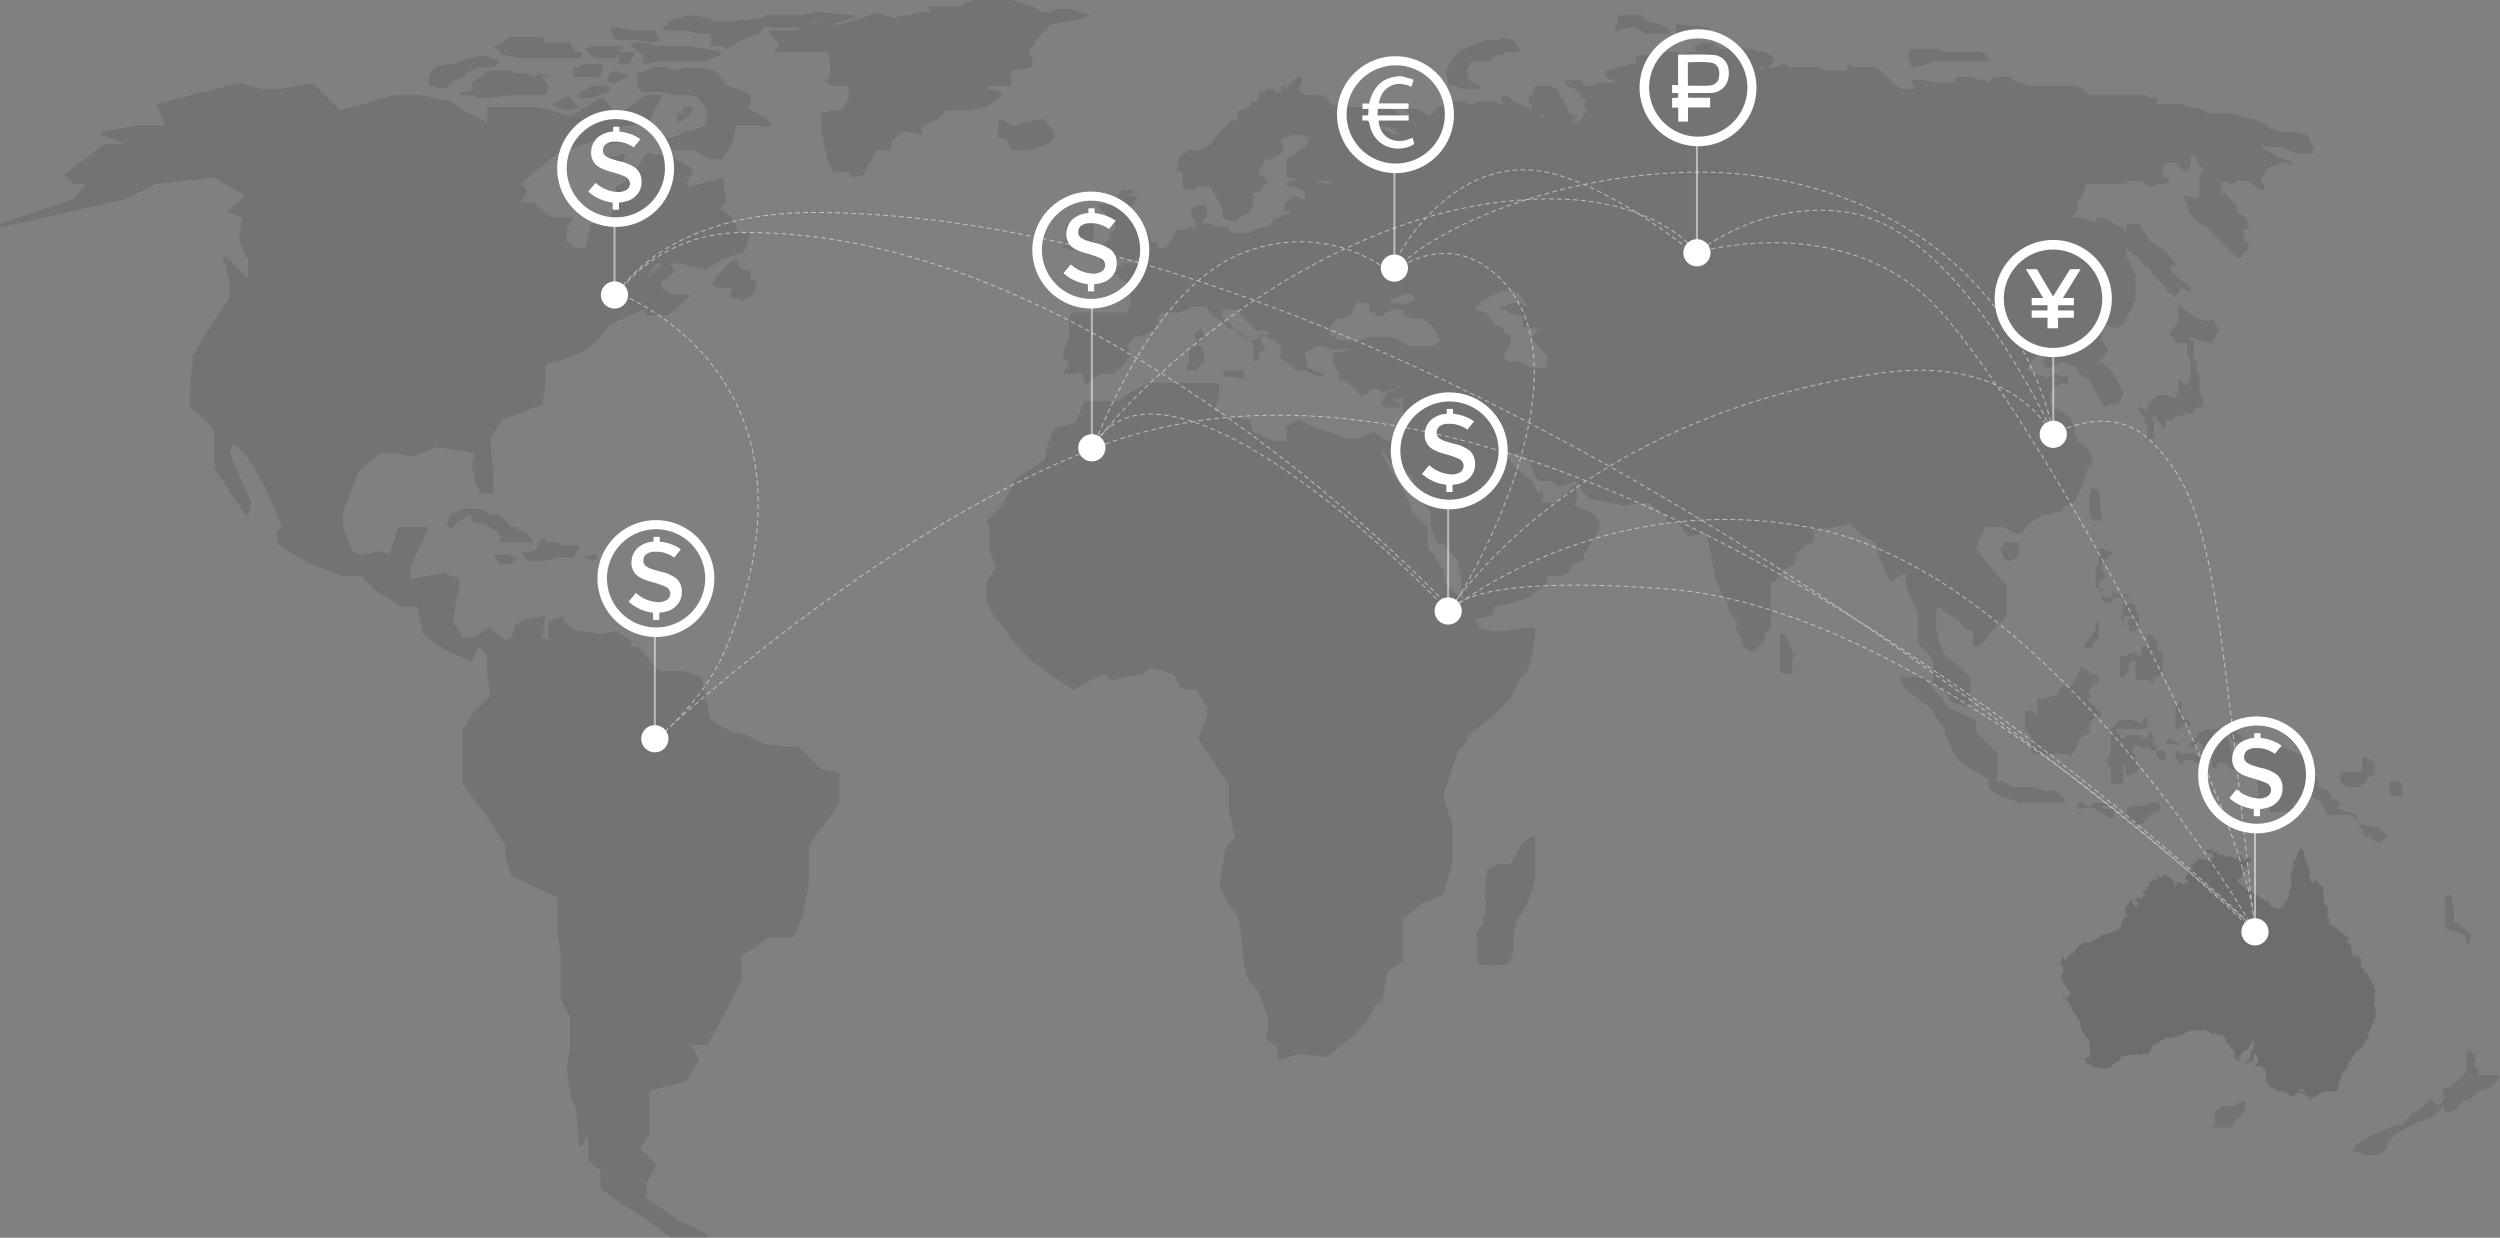 <svg xmlns="http://www.w3.org/2000/svg" viewBox="0 0 1248 617.88"><rect x="0" y="0" width="1248" height="617.88" fill="#808080" stroke="none"/><defs><style>.cls-1{opacity:0.15;}.cls-2{opacity:0.5;}.cls-3{opacity:0.2;}.cls-4{fill:#fff;}.cls-5,.cls-6{fill:none;stroke:#fff;stroke-miterlimit:10;}.cls-5{opacity:0.52;}.cls-6{stroke-linecap:round;stroke-width:0.5px;stroke-dasharray:2;opacity:0.53;}</style></defs><title>Asset 5</title><g id="Layer_2" data-name="Layer 2"><g id="Symbols"><path class="cls-1" d="M1034.7,476c.24-.64,1-1.11,1.41-1.75a17.76,17.76,0,0,1,1.48-1.75c.34-.44.12-.29.57-.56.14-.08.34,0,.49-.08s.27-.45.38-.57c.35-.41.74-1.39,1.15-1.61a6.75,6.75,0,0,1,.17,1c.48.15,1-.24,1.53-.23.33,0,.47.16.87.06a5,5,0,0,0,1.12-.48h.08c.51,0,.89-.63,1.29-.9a4.58,4.58,0,0,1,1.65-.59c1.26-.29,1.39-1.53,2.49-2,.93-.36,2,.07,3-.33s2-1.17,3.09-1.49h.08c1.12.21,2.55-1.58,3.09-2.43a3.4,3.4,0,0,0,.52-1.7c.08-.76.09-.84.83-1.14-.33-1,.46-1.19,1.13-1.73.24-.19,1-.83.91-1.21s-.74-.27-.91-.67a8.62,8.62,0,0,1-.15-1.2,3.28,3.28,0,0,1-.15-1.2c.07-.47,1.17-2.23,1.51-1.37l-.15-.15c-.08-1,.41-1.06.83-1.43s.68-1.56,1.35-1.57c.09.43-.13.71,0,1.08a8.81,8.81,0,0,0,.65,1.17c.38.66.7,2.05,1.42,2.46.52-.69.15-1.52.37-2.23.3.09.54.37.88.44.27-.39-.71-1.62-1-1.87s-1-.19-.79-.68c.12-.28.79-.1,1-.28-.38-.29-.94-1.26,0-1.16.56.06.46.91,1,1.13.11-.31-.09-.57-.09-.89a2.91,2.91,0,0,1,.73.37s.81.44.78.44c.78-.11.21-1.69,1-1.42.14-.44.95-1.18.7-1.56-.31.24-.51.7-.88.72-.15-.4-.31-.47-.4-1-.13-.74.16-.6.58-.92.12-.1.3-.07.46-.22s-.06-.4.12-.53c.59-.42.5.26,1,.29,1.35.09-.22-.73-.18-1.18.08-1.09,1.32-.28,1.93-.45-.61-.15-.37-.61-.49-1s-.75-.78-.08-1.21l.15-.08c.81-.38.87,0,1.2-.83.12-.3-.1-.65.42-.67s.41.3.22.59c.63-.14.55.43.79.78a1.37,1.37,0,0,1,.75-.48c-.69-.95.47-.67.38-1.42s-1.2-.11-1-.83c.38-1.15,1.06.51,1.1.53.49.3.63-.6,1.28-.68,0,.41-.37,1.17.41.86.43-.17.4-1,1.11-1-.37-.37-.46-1,.3-.88.22,0,.36.5.62.6s.45-.16.68-.09c.73.21,1.82,2.08,2.41,2l.05-.14c.05.38.63.73.9.95a5.37,5.37,0,0,0,.58.43c.17.1.55.18.62.31-.5.11-.93,2.51-.43,2.84,0-.1,0-.61.1-.65s.35.24.56.22c.07-.24-.22-.48-.23-.78s.12-.78.46-.42a.35.35,0,0,1,0-.38l.12.13a.94.94,0,0,1,0-.14c.22.23.42.09.29-.15s-.59-.22-.19-.48a1.71,1.71,0,0,1,1.55.12h0c.57,0,1.52.25,1.72.76.09.23.26.86.35.18a3.72,3.72,0,0,0-.11-1,.94.94,0,0,1,.54.15s.14.13.2.16.21,0,.3.06a1.53,1.53,0,0,1,.34.56c0,.08.17.41.27.47l0-.13c.59.11-.08-.67,0-1s.13-.26.45-.27.56.1.47-.23a1.2,1.2,0,0,1-1.17-.71c.17-.2.47-.13.65-.39-.32-.15-.65.13-1-.05a2.41,2.41,0,0,1-.45-.38c-.23-.2-.28-.05-.23-.38a4.92,4.92,0,0,1,.22-.46c.09-.19.15-.18.2-.42s.07-.7.5-.39c.12-.31.52-.1.63-.54,0-.14-.09-.23,0-.4a1.34,1.34,0,0,1,.34-.39l-.12-.19c0-.35-.06-1.25.51-1.18.32,0,.2.32.59.12a1.74,1.74,0,0,0,.31-.27c.05-.06.18-.26.2-.28s.56-.18.59-.31-.47-.47-.56-.58a.69.69,0,0,1-.19-.6c0-.23-.07-.56.22-.61.28.49.62-.21.68-.45a4.11,4.11,0,0,1,.08-.46c.07-.16.28-.08.22-.39.29.08.66.44.71-.1,0-.1-.09-.13-.1-.21s.05-.17.05-.23a3,3,0,0,0,0-.47v0a1,1,0,0,1,.51.08c.29,0,.47.41.43.65l.16,0a.92.92,0,0,0,.2.38c.1-.05.21-.14.29-.19a.67.67,0,0,0-.29-.3c.25.05.43-.12.16-.28.1-.15.1-.21,0-.27a.35.35,0,0,1-.28.23c-.21-.45.47-.52.74-.43,0-.2-.18-1.37.24-.87.23-.25.4.1.59.21.25-.24.18-.61.47-.82.4.3-.1.94.65,1.08.37.07,1.27.13,1.46-.24l.11,0c.5-.41.56.13,1.06.13s.7-.65,1.09-.3c.16-.33.29,0,.49-.08a3.9,3.9,0,0,0,.48-.38c.27-.22.63-.34.71-.77a.77.77,0,0,0-.34-.85c-.21-.14-.41-.1-.45-.38,0-.06.18-.34.16-.52v0a.92.92,0,0,0-1-.22c-.36.13-.63.39-1,.34,0-.13,0-.25,0-.37-.22,0-.73-.13-.42-.43-.3,0-.7-.4-.62-.73a.61.61,0,0,1,.15,0s0-.1.06-.11a.33.33,0,0,0,.33.19,2.24,2.24,0,0,1,.06-.41c.26.25.62.31.65.75l.08-.06c.1.19,0,.53.25.58a1.17,1.17,0,0,1,0-.36c.05-.29.09-.07,0-.36s-.3-.45-.25-.64c.22.08.46.47.6.64.05-.25,0-.43.25-.59.14.21.12.56.25.71,0-.06.07-.13.09-.19.13.15.23.36.43.4.27-.39-.05-.53-.17-.89.25-.09.15-.28,0-.43a.53.53,0,0,0,.33-.24c.19.16.35.65.19.8.17.19.1.42.12.67s.08.64.26.75.35-.1.61-.21.77,0,.38-.4c.34-.22.78.55.8.85v.08c.17.22.3.55.55.64s.52-.12.77-.07c-.06.07-.07.17-.19.23h.52c.08.16.26.15.42.08a1.78,1.78,0,0,0-.11.29c.25-.21.65-.14.93-.29a.84.84,0,0,1,.93-.09c-.2.28-.65.4-.18.67.3.17.52,0,.74-.19.1.17.31.11.38.19s.1.32.17.39c.34.37.29-.34.64,0a1,1,0,0,0,1.28.05c.25-.16.34-.34.61-.24.08,0,.32.4.4.49s.11.2.22.29.23,0,.31,0,.11.28.24.36.23,0,.34,0,.4.23.61.21c.55-.06,0-.22,0-.36s.33-.43.57-.47.48.26.76-.07c.1.17.23.23.31.05v0c-.62-.46.11-.6.47-.72a1,1,0,0,0,.6-.34s.26-.61.47-.24c.12.2-.34.48-.43.62s-.12.41-.25.6-1.08.74-.29,1a2.35,2.35,0,0,1,1.3-.84c-.08.1-.44.41-.38.56s.42-.14.48.18-.34.37-.35.59.28.17.23.47c.38-.36.15-.3.62-.3.27,0,.52.06.72-.17s.23-.63.14-.74-.91.28-.88-.38c.28-.05.41-.24.63-.38s.2,0,.3-.08.11-.28.21-.31.07,0,.25.05c-.2-.06.33.34.21.21a.56.56,0,0,1,.21.1,2.68,2.68,0,0,1,.14.34v0c0,.43.42,1.25.71.47a1.22,1.22,0,0,0-.2-.09.13.13,0,0,1,0-.1.87.87,0,0,1,.91.43c.2.4-.27.63-.48.91s-.38.65-.61.9c0,0-.22-.05-.26,0s0,.28,0,.33-.16.2-.41,0c0,.18-.13.25-.31.22.09.37.46.22.6.43s-.28.35-.52.3c.37.26.36.36.08.73-.1.13-.19.24-.3.37s-.29.29-.24.27c-.44.19-.28,0-.13-.38s.19-.59,0-.77c-.12.19-.14.87-.51.6,0,.16-.16.39-.37.29s-.1-.3-.1-.46a1,1,0,0,0-.35.8c-.06-.09-.12-.28-.24-.36,0,.1-.1.19-.12.26a.23.23,0,0,0-.43.1c0,.17.19.37.2.54-.26,0-.27,0-.36.18.06-.09,0,.46,0,.43a3.21,3.21,0,0,0,.17.43c.09.23-.05.48.29.25.18-.12.62-1,.45-.13a2.48,2.48,0,0,1-.48.95l0,.2c0,.37-.25.63-.21,1-.41,0-.56.4-.76.68s-.45.36-.68.68a3.73,3.73,0,0,0-.18.44c-.08.14-.2.23-.28.37a1.2,1.2,0,0,0-.19,1c.19.49.54.34.88.5a4.88,4.88,0,0,1,.83.58,5.64,5.64,0,0,0,1,.82,1.77,1.77,0,0,1,.91.73c.48.7,1.73,1,1.85,1.82.31-.29.35,0,.63,0s.33-.24.64-.1h.1a1.58,1.58,0,0,0,.36.41h.05a4.69,4.69,0,0,0,.87.56,7.08,7.08,0,0,0,1,.46A5.48,5.48,0,0,1,1128,448a4.24,4.24,0,0,0,1.89,1.19c.33.08.65.09,1,.19s.63.38,1,.36h.1c.19-.05.76.39.87.57s0,.67.15,1a1.56,1.56,0,0,0,.82.82c.37.19.7.46,1.08.62a6.11,6.11,0,0,0,2.25.9,3.84,3.84,0,0,0,2.37-.8,1.93,1.93,0,0,0,.75-1.34,2.1,2.1,0,0,1,.62-1.27l.05-.05c.07-.42.73-.8.93-1.22s.08-.72.2-1.12.62-.76.65-1.22c0-.17-.13-.38-.11-.6a3,3,0,0,1,.22-.67l-.11,0c0-1.24,1.22-2.15,1.18-3.31,0-.55-.24-1.08-.27-1.66s.5-1.16.41-1.79l-.05-.05c.05-.36-.2-.62-.35-.92a1,1,0,0,1-.09-1c.11-.36.56-1.82,1-1.13a4.18,4.18,0,0,0-.1-.66c0-.2.11-.43,0-.66l-.05-.05c0-.49-.24-.73,0-1.12a3.79,3.79,0,0,1,1-1,.72.72,0,0,0,.35.34,1.18,1.18,0,0,0-.14-.68c.09,0,.25-.07.33-.07a2.82,2.82,0,0,0-.66-.24c-.34-.06-.4.08-.8.13-.12-.29.68-1.65.87-2a1.93,1.93,0,0,1,.46-.87c.14.2.09.51.3.72.2-.12.12-.09.36-.1-.21-.62-.35-.65,0-1.32a5.85,5.85,0,0,0,.48-1.53l-.1.1c.06-.5.35-.91.41-1.45.09-.78.4-.62,1-.94.18-.11,1-1,1.17-.31a3.08,3.08,0,0,1-.95,1.05,5.25,5.25,0,0,1,.89-.54.6.6,0,0,1,.06.24l.13,0c0,.08,0,.21,0,.3s.15-.09.2-.15c.38.17.28.66.34,1s.41.72.41,1c0,.08-.18.41-.2.59s0,.41,0,.61c0,.36-.14.74.16,1s.85-.13,1.1.13-.24.82-.34,1.09-.12.67.18.9.54.08.52.73v.15c.68.09.61.18.34.74-.12.25-.42,1,.1.93,0-.07,0-.07,0-.15.18,0,.38-.07.56-.12a6.41,6.41,0,0,1-.06,1.75c0,.12-.09.27-.07.38s.18.23.18.38-.25.61-.31.9a2.94,2.94,0,0,0,.49,1.69c.27.58,0,1.36.59,1.88s1.31.18,1.6-.54a2.63,2.63,0,0,0,.6.14c.33,0,.42-.4.62-.45.4-.11.5.38.37.74a2.27,2.27,0,0,1,.28.06c-.24.45-.15.52.17.82s.66.3.8.45c.29.31.17.62.61.83.27.13.62.08.86.24l-.05.15v.3h.05c.13,0,.19.13.35.11-.08.43-.47.57-.45,1.16.64-.15.24.35.14.52a1,1,0,0,0-.1.9,5.2,5.2,0,0,1,.31,1c0,.2-.16.29-.16.5s.14.3.18.47c.1.38-.06.64,0,1,0,.17.22.34.21.5s-.25.13-.26.28c-.05.51.4.88.6,1.31s.28.89.62,1.11c.22,0,.77-.15.82.16s-.3.18-.32.34.09.21.16.42a16.11,16.11,0,0,1,.51,1.83,3.43,3.43,0,0,1-.1,1.66c-.14.44-1,1.37-.36,1.78l.05.05a.89.89,0,0,0,.33.75c.23-.37-.11-.56-.18-.9.29.18.47-.11.76,0-.23.36.06.71.1,1.08,0,0-.06.49,0,.47-.07.14-.29.2-.36.34-.37.8.48,1.54,1.05,1.94.3.21.56.38.84.61s.24.33.47.31.31-.34.43-.33c.32,0,.31.67.62.89a2.11,2.11,0,0,0,1,.3.83.83,0,0,0-.11-.51c.45-.21.59,1.34.56,1.68v.12c.07.16.34.63.55.65.37,0,0-.33.24-.5.63-.53.41.82.66.93s.23-.2.37-.17.19.18.34.23.56.06.65.18-.12.34-.06.57.43.58.67.56c-.06-.71.24-.29.62-.26.08.43.57.41.47.81.24,0,.22.18.32.33s0,.24,0,.33.25.12.3.25c.29.73-.44.1-.73.15-.58.1-.24.84,0,1.1.32.42.79.51,1.15.87l.09.14c.17.38.62.42.6.89,0,.14-.21.16-.18.36s.27.27.32.43-.14.58,0,.85.39.13.45.24-.07.27-.08.42A4.65,4.65,0,0,0,1174,476a7.4,7.4,0,0,1,.46,1.88,1.47,1.47,0,0,1,.41-.48c.38.27.26,1,.85,1.13h0c.05-.41-.29-.71-.28-1.11s.41-.92.73-.71.31.92.54,1.2a2.46,2.46,0,0,0,1,.8,4,4,0,0,0,0-.75c0-.21-.32-.59-.19-.82.22-.4.3.37.39.49s.62.33.65.65-.19.17-.19.29.06.22.12.44a3.4,3.4,0,0,1,.17.83c0,.64-.28,1.2-.28,1.87l0,.09c.07.19.08.36-.09.47.12.24.41.82,0,.91a.62.62,0,0,0,.69,0c.17-.07,0-.16.34-.13a2.25,2.25,0,0,1,.53.23c.24.25.92,1.78.12,1.6.16.46.75.82,1.08,1.14.08-1.1,1.14.6,1.26,1,.26.85.46,1.92,1.36,2.26l.09,0c.64.49.19,1,.33,1.64.17.81,1.09.51,1.39,1.09.2.39-.14.51-.26.84a2.36,2.36,0,0,0,0,.78,2.27,2.27,0,0,0,.9,1.38,2.86,2.86,0,0,0-.67,2.07l0,.19c0,.32,0,.67,0,1,0,.11.1.29.09.4s-.17.27-.24.5,0,.32,0,.49,0,.17,0,.23-.21.13-.24.21a1.42,1.42,0,0,0,.1.93c.09.35.25.68.35,1a7,7,0,0,1,.08,1A4.52,4.52,0,0,0,1186,505c.41.61.16.49,0,1.16a4.88,4.88,0,0,0,0,1.14l-.09.23c0,.6-.15.57-.52,1-.19.21-.15.3-.23.52a1.73,1.73,0,0,1-.23.47,1.76,1.76,0,0,0-.33,1,4.65,4.65,0,0,1-.45,1.19c-.16.36-.39.76-.53,1.08s-.1.7-.25,1c-.3.68-1.2,1.36-1.07,2.2,0,.19.22.31.26.5s-.06.28-.11.49a1.62,1.62,0,0,1-.19.57c-.11.17-.32.23-.39.47l0,.13c.05.52-.27.67-.47,1.08s-.08.65-.42,1-1.37,1.22-1.41,2c0,.48.19.84-.38,1.1-.2.09-.46,0-.66.16s-.24.31-.4.54c-.38.54-.82.53-1.41.66s-.78.6-1.06,1.08a6.4,6.4,0,0,1-.81,1.4c-.23.22-.35.12-.49.48a2.92,2.92,0,0,1-.28.79v.09c0,.31-.23.38-.4.59s-.19.44-.35.63-.47.3-.67.58a3.33,3.33,0,0,0-.34.7c-.2.48-.24,1-.44,1.45s-.21.25-.19.61.19.37,0,.61c-.19-.11-.12-.73-.47-.33s.28.25.24.57-.63,0-.8.14-.3.59-.44.83-.37.28-.49.45-.07.38-.16.51-.4.29-.51.56c0,.1.08.25,0,.37s-.33.38-.41.6a3.3,3.3,0,0,0-.06,1.09c-.14.47-.45.84-.61,1.31a2.71,2.71,0,0,1-.44.7c-.17.27-.12.37-.17.68s-.17.41-.19.62.14.36.24.62c.19.52-.24,1,.13,1.46a5.47,5.47,0,0,0-1.27.57,2.19,2.19,0,0,1-1.7.41c-.54-.06-1-.21-1.6-.23s-1,.07-1.57.09l-.19.14a7.34,7.34,0,0,0-5,2.27c-.43.43-.66.39-1.2.55-.27.08-.39.3-.71.2s-.32-.43-.61-.34c-.45.14-.08.81.22.87s.3-.37.45,0a1.62,1.62,0,0,1-.16.61c-.06.15-.14.61-.41.52-.1,0-.21-.5-.27-.63-.14-.32-.67-1.2-.95-.51-.13-.12-.6-1.76-1-1.08v0a6.2,6.2,0,0,0-1.08-.61c-.27-.08-1-.32-.34-.6a.51.51,0,0,0,.5.28l.54-.37a.52.52,0,0,0-.71-.74c-.27.14-.19.33-.34.46a1.76,1.76,0,0,1-.72.23c-.51.06-.8-.22-1.09-.64.63-.09.65.3,1.19-.28.14-.15.45-.34.4-.57s-.4-.29-.52-.57.16-.4-.23-.43c-.21,0-.55.29-.76.38s-1.1.2-1.16.62c.29.08,1.31-.13,1.35.23.08.64-1.16.69-1.49.76-.6.13-2.87,2.63-3.4,1.83h0a2.7,2.7,0,0,1-.91-.42c-.26-.21-.38-.53-.65-.73s-.65-.28-.95-.46-.52-.59-.88-.7-.56.08-.83,0c-.41-.05-.54-.37-.91-.53a1.07,1.07,0,0,0-.91,0c-.22.17-.15.58-.6.47-.18,0-.22-.19-.38-.28s-.19.05-.38-.2,0-.76-.52-.83h0c-.54-.52-1.35-.24-2-.66a3.94,3.94,0,0,1-1.13-1.74,2.25,2.25,0,0,0-.55-.79c-.34-.27-.79-.41-.85-.95s.17-.56,0-1-.23-.29.19-.76l0,0a5.6,5.6,0,0,0-.08-2.06,7.38,7.38,0,0,0-1.37-2.35c-.41-.5-1.39-1.48-2.07-1.5-.32,0-.3.15-.52.27a.93.93,0,0,1-.6.2,3.47,3.47,0,0,1-1.08.05c-.63-.26-.12-.54.15-.71s.27-.35.46-.52a1.86,1.86,0,0,1,.61-.28h0c0-.77.51-1.35.33-2.11s-.86-1.21-1.08-1.93c-.09-.27,0-.62-.33-.8-.49-.31-.39.08-.47.38s-.41.55-.51.89,0,.61-.08.89a8.83,8.83,0,0,0-.34.89c-.06.27,0,.86-.24,1s-.6-.08-.85-.1a2,2,0,0,0-.89.18c-.14.07-.25.27-.38.32s-.32-.07-.54,0-.9.47-.65-.23c.08-.21.39-.31.51-.48s.1-.33.21-.49c.26-.41.41-.35.88-.29.29,0,.27.24.53-.05s.09-.33.13-.55a4,4,0,0,0,.22-1.28c0-.22-.16-.4-.13-.63s.23-.38.28-.58,0-.33,0-.52.21-.28.24-.47l.09-.09c-.06-.41.2-.68.48-.94s.84-.56.88-.74c.11-.44-1.22-1.69,0-1.8a4.65,4.65,0,0,0-.07-1.35c-.12-.36-.23-1.24-.62-1.36a3.36,3.36,0,0,0,.13,1.17c.16.77-.07.34-.53.65a4.78,4.78,0,0,0-.75.94,6.53,6.53,0,0,0-.57,1.23c-.18.43-.25.8-.65,1a9.91,9.91,0,0,0-1.19.52,15.32,15.32,0,0,0-1.61,1c-.33.28-.34.75-.59,1.09a4.62,4.62,0,0,0-.38.49c-.11.2-.1.41-.29.58s-.41.16-.58.36a6.29,6.29,0,0,0-.31.67,2.23,2.23,0,0,0,.73-.08,2,2,0,0,1-.12,1c-.27.21-.61-.41-.92-.44-.21.85-1.14-.65-1.41-.89,0-.67-.52-.38-.88-.52.11-.23.31-.5.58-.51,0,.33.54.35.72.64.12-.28-.38-.59-.46-.89s.06-.57,0-.83-.22-.27-.29-.47a3.41,3.41,0,0,1,0-.47,1.41,1.41,0,0,0-.44-.9c-.29-.23-.74-.18-1-.41s-.1-.54-.13-1c-.06-.9-.77-1.14-1.46-1.3l-.24,0a6.49,6.49,0,0,1-.62-1,1,1,0,0,1-.22-.47c0-.18,0-.39,0-.58.38-.2.54.54.66.05a1.31,1.31,0,0,0-.35-.89c-.43-.46-.47,0-.94.14s-.59-.23-.25-.64.82-.41.1-.78c-.18-.09-.41-.09-.59-.17s-.37-.31-.55-.33-.71.32-1.08.34a1.24,1.24,0,0,1-1-.45c-.53,0-.71-.45-1.14-.64a.91.91,0,0,0-.94.09c-1,.53-1.24.14-2-.59a6.27,6.27,0,0,0-2.31-1.43c-.53-.1-.67.16-1,.4a2.23,2.23,0,0,1-.94.24h-.15c-1.26,0-2.49-.22-3.75-.15a9.37,9.37,0,0,0-3.34,1c-.67.32-1.28.74-2,1s-1.28.43-1.89.71a9,9,0,0,1-3.74,1c-.62,0-1.22-.07-1.83-.1-.91,0-1.14.43-1.75,1l-.25,0c-.87.08-1.92,1.08-2.66,1.53s-2,.4-2.62,1.29a4.92,4.92,0,0,0-.66,1.49,3.24,3.24,0,0,1-.13.63c-.16.31-.34.21-.59.44-.42.38,0,.87-.41,1.29s-.75.16-1.15.45c-.2.14-.22.52-.58.4s-.22-.58-.61-.64-1,.36-1.45.4c0,.59-.58.07-.85.09s-.36.43-.74.45c-.64,0-.63-1.49-1.44-.4l-.1.13c-.8,0-1.56.08-2.33,0a4.37,4.37,0,0,0-2.49.6c-.73.32-1.51.1-2.22.48-.9.49-.93,1.1-.87,2-.13,0-.32,0-.44,0,0,1.15-2.6-.14-2.12,1.41-.61.27-1.12.25-1.35.92s0,1-1,1.22a12.38,12.38,0,0,1-3.45.28,23.72,23.72,0,0,1-3.69-.38c-.44-.07-.36.1-.78-.22s-.4-.63-.69-.85a3.13,3.13,0,0,0-1.66-.66l-.08.08c-1.16.15-1.27-.44-1.48-1.33-.16-.67-.54-1.51,0-2.14.77.59,1.08.58,1.53-.17a3.14,3.14,0,0,0,.66-2c-.08-.65-.6-1.23-.6-1.89s.64-1.09.08-1.74l-.08-.08a5.09,5.09,0,0,0-.43-3c-.35-.51-.86-1-1.24-1.45s-.76-1.11-1.16-1.68a13.26,13.26,0,0,1-1.53-3.24c-.44-1.22,0-2.49-.83-3.58l-.23.08c.07-.79-.76-1.39-1-2.05a6.82,6.82,0,0,0-1.75-2.29c-.69-.73-.43-1.38-.74-2.18a8.64,8.64,0,0,0-1.29-2.07v.15c-.39-1.83-4-2.78-2.65-4.65,0,.53,1.13,2.44,1.75,2.18s.23-2,.21-2.54a3.43,3.43,0,0,0,.71,1.17c.35.34.24.57.54-.1a3.55,3.55,0,0,0-.11-2c-.18-.34-.85-.58-1.12-.86a4.15,4.15,0,0,1-.69-1.26c-.37-.74-1.22-1.3-1.41-2.11l.08-.08c-.21-.93-1-1.56-1.11-2.56-.16-1.28.52-1.71.93-2.78a3.33,3.33,0,0,0-.19-2.54c-.19-.47-.78-.8-1-1.23s.27-1,.35-1.51a3.6,3.6,0,0,1,1.19-2.77c.09.53-.17,1-.06,1.55s.65.82.31,1.44c.54-.16.76-.17,1-.65s.23-1,.45-1.44c.57-1.15,1.76-1.71,2.8-2.41Z"/><g class="cls-2"><path class="cls-3" d="M119.29,223.29h0l6.12,7.65,7.65,13.76,7.65,18.35-3.06,3.06h0l1.53,6.12h0l15.29,9.18,16.82,6.12h9.18l7.65,7.65,12.24,7.65H208l3.06,12.24v1.53h0l10.71,7.65,13.76,6.12h0l3.06-7.65,4.59,4.59v9.18l1.53,10.71-7.65,7.65L230.94,364h0v27.53h0l4.59,6.12,6.12,7.65,10.71,16.82v6.12h0l3.06,9.18h0l22.94,10.71v16.82l1.53,12.24v21.41h0l4.59,9.18v15.29l-1.53,10.71h0L284.47,546h0l3.06,7.65L289.06,572h1.53l3.06-6.12v13.76h0l6.12,4.59v9.18h0l10.71,7.65,12.24,7.65,12.24,9.18h18.35v-1.53L338,608.71,322.71,598v-7.65l4.59-7.65v-1.53l-7.65-7.65,4.59-7.65h0V544.47l18.35-4.59h0l6.12-10.71v-1.53l-4.59-6.12h9.18L364,501.65l6.12-12.24h0V477.18L383.88,468h12.24l4.59-10.71L403.76,442V422.12l15.29-21.41h0V385.41h0l-9.18-1.53-10.71-10.71h0l-16.82-1.53-9.18-4.59h0l-7.65-1.53-10.71-6.12L350.24,338h0l-9.18-3.06H328.82l-10.71-12.24h-3.06v-3.06h0l-7.65-4.59h0l-7.65,1.53-7.65-1.53h-4.59l-6.12-4.59v-3.06h0l-7.65,3.06h0v9.18l-3.06-1.53,1.53-10.71h0l-9.18,1.53h0L256.94,312h0l-1.53,6.12-3.06,1.53-7.65-6.12h-1.53l-6.12,4.59h-6.12l-4.59-7.65,1.53-12.24,1.53-4.59h0v-4.59h0L221.76,286h0l-16.82,3.06v-6.12l9.18-19.88H198.82l-4.59,13.76-4.59-1.53h0l-9.18,1.53-4.59-1.53-4.59-12.24v-7.65l7.65-19.88,10.71-9.18h6.12l10.71,1.53h0l10.71-4.59,12.24,1.53,7.65,1.53-1.53,6.12h0l1.53,7.65h0l3.06,6.12h6.12v-9.18l-1.53-18.35,6.12-9.18,19.88-7.65h0l1.53-9.18V182l6.12-1.53,12.24-4.59h0l7.65-6.12,6.12-7.65,16.82-7.65,1.53,3.06h10.71l10.71-9.18v-1.53h-9.18l-4.59-3.06v-3.06l6.12-4.59v-1.53L333.41,130h-1.53l-9.18,9.18,4.59-7.65h12.24l12.24,3.06h0l7.65-4.59,12.24-4.59h0l3.06-9.18h-6.12l-3.06-7.65h0L359.41,104l3.06-3.06h0l-1.53-12.24h0l-16.82,4.59-1.53-1.53,3.06-6.12h0V84.12h0L334.94,78h0l-12.24-1.53h0l-7.65,12.24-7.65,4.59h0v4.59l-3.06,12.24-9.18,1.53h0l-3.06,12.24h-4.59l-4.59-3.06v-6.12l3.06-6.12H275.29l-9.18-7.65H260l3.06-4.59V94.82L260,91.76l18.35-15.29,18.35-6.12h0v3.06h0l1.53,1.53h0l4.59-3.06h3.06c1.53,0,4.59-1.53,4.59-3.06l4.59,3.06h0l3.06-1.53h0l-4.59-4.59h-6.12l-1.53-1.53h0l-3.06,4.59-6.12,1.53,4.59-1.53h0l4.59-4.59,7.65-1.53,10.71-1.53h0l1.53-4.59,4.59-7.65V47.41h-7.65l-4.59,3.06L312,55.06h-6.12l-4.59-6.12h-1.53l-15.29,9.18-15.29-4.59h-26v7.65l-12.24-6.12-6.12-4.59h0l-15.29-3.06H197.29l-27.53,7.65L156,41.29h0l-15.29,3.06H130l-10.71-3.06h0L78,52h0l4.59,10.71H68.82L50.47,65.76h0v1.53l12.24,4.59H52L32.12,87.18h0l4.59,4.59h6.12l-6.12,7.65L0,111.65v1.53H1.53L62.71,99.41,78,91.76l29.06-3.06,15.29,9.18-9.18,7.65h0l7.65,3.06-1.53,10.71h0L123.88,130v9.18l-10.71-10.71h-1.53V130l3.06,10.71v7.65l-9.18,13.76-9.18,15.29h0l-1.53,16.82v9.18h0l9.18,7.65,3.06,4.59V234h0l15.29,22.94h1.53l1.53-6.12h0l-10.71-24.47,1.53-4.59Z"/><path class="cls-3" d="M266.12,270.71h0l-3.06-4.59h0l-4.59-1.53v-1.53h-3.06l-6.12-6.12h-4.59l-1.53-1.53h0l-4.59-1.53h-7.65l-6.12,3.06h0l-1.53,4.59h0l1.53,3.06h0l4.59-4.59,4.59-3.06,1.53,1.53V260h0l3.06,1.53h3.06l4.59,3.06h1.53l1.53,3.06h1.53l-1.53,1.53v1.53h16.82Z"/><path class="cls-3" d="M263.06,279.88h10.71l4.59-1.53H286l3.06-4.59h0v-1.53h-9.18l-1.53-1.53h-6.12v-1.53h-1.53l-1.53,1.53h0v1.53l-3.06,3.06H260l3.06,4.59Z"/><path class="cls-3" d="M246.24,276.82h0l3.06,4.59h6.12l3.06-3.06h0l-6.12-1.53Z"/><path class="cls-3" d="M290.59,278.35h0l6.12,1.53h0l1.53-1.53v-1.53h-1.53Z"/><path class="cls-3" d="M364,148.35h0l7.65,1.53h0l4.59-3.06h0l1.53-4.59v-1.53l-3.06-1.53v-4.59h-4.59l-1.53-1.53V130h-3.06l-4.59,4.59-6.12,7.65h0s4.59,1.53,6.12,1.53h4.59L364,148.35Z"/><path class="cls-3" d="M385.41,61.18h0l-12.24-7.65L374.71,52h0V47.41h0l-6.12-3.06-6.12-1.53-1.53-3.06h0l-4.59-4.59h0l-6.12-1.53h-6.12l-7.65,1.53-4.59-1.53h-4.59l-9.18,3.06h0v6.12h0s1.53,3.06,3.06,3.06h10.71c1.53,0,3.06,1.53,4.59,1.53h4.59c1.53,0,6.12,0,7.65,1.53,0,1.53,1.53,1.53,3.06,4.59a4.74,4.74,0,0,1,1.53,3.06l-1.53,6.12a60.15,60.15,0,0,1-9.18,3.06,4.74,4.74,0,0,0-3.06,1.53c-1.53,0-3.06,1.53-4.59,1.53h-7.65l3.06,6.12h15.29a5.34,5.34,0,0,1,3.06,1.53h0l6.12,3.06h6.12V78L364,74.94h0s1.53-3.06,1.53-4.59a11.56,11.56,0,0,0,1.53-6.12V62.71h12.24C382.35,64.24,385.41,62.71,385.41,61.18Z"/><path class="cls-3" d="M338,61.18h0l6.12-3.06h0V56.59l1.53-1.53h0V53.53h-4.59v3.06H338v4.59Z"/><path class="cls-3" d="M310.47,76.47,307.41,78h-3.06v4.59h3.06l1.53-1.53h1.53L312,78l-1.53-1.53Z"/><path class="cls-3" d="M321.18,32.12h0l7.65-1.53h22.94l7.65-3.06V26h0l-13.76-3.06H328.82l-7.65-1.53h-6.12v1.53l6.12,4.59v4.59Z"/><path class="cls-3" d="M307.41,41.29l6.12-3.06h0l-6.12-3.06h0l-3.06,1.53h0l-1.53,4.59h4.59Z"/><path class="cls-3" d="M295.18,48.94l7.65-3.06h1.53V42.82h-9.18l-4.59,3.06h-1.53v3.06h6.12Z"/><path class="cls-3" d="M282.94,55.06h0l6.12-1.53h0l-4.59-4.59V47.41h0L275.29,52h0Z"/><path class="cls-3" d="M275.29,38.24h0l-6.12-1.53h0l-3.06,1.53-3.06-1.53h-6.12l-1.53-1.53H244.71a5.34,5.34,0,0,0-3.06,1.53l-6.12,4.59h0c0,1.53,0,3.06,1.53,3.06h1.53c-1.53,0-3.06,0-4.59,1.53h-4.59v1.53H234c1.53,0,4.59,1.53,4.59,1.53h4.59l13.76-1.53h15.29l1.53-3.06V42.82l-3.06-4.59Z"/><path class="cls-3" d="M298.24,39.76h0l1.53-1.53h0l1.53-6.12H290.59l-1.53,1.53H286v4.59h12.24Z"/><path class="cls-3" d="M296.71,29.06h10.71l1.53-1.53v4.59h4.59l3.06-4.59V26h-7.65l1.53-1.53V22.94H295.18l-3.06,1.53h0Z"/><path class="cls-3" d="M307.41,19.88h7.65c3.06,0,9.18,1.53,10.71,1.53h0l3.06-1.53h0l-1.53-4.59H315.06l-6.12-1.53h-4.59l3.06,6.12Z"/><path class="cls-3" d="M331.88,15.29h10.71l6.12,1.53h6.12v6.12h3.06c1.53,0,3.06,0,4.59,1.53h0s6.12-3.06,7.65-4.59c1.53,0,7.65-3.06,9.18-3.06h0l1.53-3.06h19.88c1.53,0,1.53,0,3.06-1.53h1.53c1.53-1.53,3.06-1.53,4.59-1.53-3.06,1.53-6.12,1.53-9.18,3.06a5.34,5.34,0,0,0-3.06,1.53H383.88v1.53l4.59,4.59v1.53c0,1.53-1.53,1.53-1.53,3.06h26a15.82,15.82,0,0,1,1.53,6.12v4.59a4.74,4.74,0,0,1-1.53,3.06l-1.53,1.53h1.53A5.34,5.34,0,0,0,416,42.82h7.65v6.12L422.12,52c-1.53,1.53-1.53,3.06-3.06,3.06H416c-1.53,0-4.59,1.53-6.12,1.53h0v7.65c0,1.53,3.06,13.76,3.06,15.29L416,85.65h7.65l1.53,3.06h0l6.12-1.53h0c1.53-3.06,1.53-4.59,3.06-6.12,1.53-3.06,3.06-4.59,3.06-6.12h6.12c1.53,0,1.53-3.06,1.53-4.59l6.12-4.59,9.18,1.53h0V62.71L468,59.65h0l4.59-4.59h12.24l7.65-1.53h0l7.65-6.12V45.88h0l-7.65-1.53h0L494,42.82h10.71V36.71a1.5,1.5,0,0,1,1.53-1.53l9.18-1.53h0V30.59h0c0-1.53-1.53-4.59-1.53-6.12l1.53-1.53L520,16.82l4.59-4.59,15.29-3.06,4.59-1.53h0l-9.18-3.06h-6.12c-1.53,0-3.06,0-4.59,1.53H520l-4.59-3.06h0L504.71,0H487.88c-1.53,0-6.12,1.53-7.65,3.06H463.41l1.53,3.06h-7.65l-3.06,1.53h-4.59l-3.06,1.53-9.18-3.06h0l-7.65,3.06-10.71,3.06h-6.12c3.06,0,10.71-3.06,12.24-3.06h1.53V7.65L408.35,6.12s-9.18,1.53-13.76,1.53H383.88c-1.53,0-1.53,0-3.06,1.53h-3.06l-12.24,1.53H354.82V9.18h0l-9.18-1.53h-1.53L338,9.18l-4.59,1.53h0v1.53c-3.06,1.53-3.06,1.53-1.53,3.06Z"/><path class="cls-3" d="M221.76,44.35h0l3.06-1.53h0a3.29,3.29,0,0,1,3.06-3.06c1.53,0,4.59-1.53,4.59-3.06,3.06-1.53,6.12-3.06,7.65-3.06h6.12l3.06-3.06h0l-7.65-3.06h0L234,29.06l-7.65,3.06c-1.53,0-9.18,0-10.71,3.06a11.84,11.84,0,0,0-1.53,4.59v3.06h0C215.65,42.82,220.24,44.35,221.76,44.35Z"/><path class="cls-3" d="M250.82,27.53h1.53c1.53,0,6.12,1.53,7.65,1.53h29.06c1.53,0,1.53-1.53,1.53-3.06h-3.06l-3.06-4.59H272.24l-1.53-3.06H253.88l-3.06,3.06-4.59,1.53h0Z"/><path class="cls-3" d="M498.59,68.82h0c3.06,0,3.06,0,4.59,1.53l1.53,4.59h9.18l9.18-3.06h0l3.06-3.06h0V65.76h0l-4.59-6.12h-4.59c-1.53,0-3.06,1.53-4.59,1.53s-3.06,0-4.59,1.53h-3.06l-4.59-3.06h-1.53v4.59c0,1.53-1.53,3.06,0,4.59Z"/><path class="cls-3" d="M532.24,117.76l-1.53,6.12h1.53c1.53,0,1.53,1.53,3.06,1.53h0l6.12-3.06h3.06l1.53-4.59h0v-6.12a1.5,1.5,0,0,0,1.53-1.53v-3.06h0l-4.59,1.53h-3.06l-1.53,3.06h-4.59c-1.53,0-1.53,0-1.53,1.53v4.59Z"/><path class="cls-3" d="M547.53,102.47h0l3.06,3.06,1.53,1.53v4.59h4.59v3.06h0l-3.06,1.53h0a1.5,1.5,0,0,0,1.53,1.53h0l-6.12,6.12h0l4.59,1.53v1.53L549.06,130h0l1.53,1.53h0l9.18-3.06,6.12,1.53h0l3.06-1.53H572v3.06H559.76l1.53,1.53h-9.18v3.06h0l6.12,1.53,6.12,6.12v7.65L562.82,156H535.29l-1.53,3.06h0v9.18l-3.06,7.65h0v3.06h0l3.06,1.53-3.06,6.12h6.12s3.06-1.53,3.06,0c1.53,1.53,1.53,4.59,1.53,4.59h1.53l6.12-4.59h7.65v-1.53l3.06-1.53h0l4.59-6.12v-1.53l-1.53-3.06,3.06-4.59h3.06l6.12-3.06h0l3.06-3.06h0v-3.06l1.53-3.06h9.18l4.59-1.53h0l1.53-1.53h7.65v1.53h0l3.06,3.06,4.59,3.06,3.06,3.06h0l4.59,1.53,4.59,3.06,3.06,3.06v9.18h0l3.06-1.53h0v-3.06l3.06-1.53h0l-3.06-6.12,1.53-1.53,4.59,3.06h1.53v-4.59h0l-9.18,4.59H624l-6.12-3.06-3.06-4.59h0l-4.59-3.06v-4.59h7.65l1.53,3.06h0l7.65,7.65h4.59l4.59,3.06v1.53h0l3.06,3.06v6.12h0l4.59,3.06,3.06,3.06h4.59l7.65,3.06h1.53c1.53,0,0,0,0-1.53l-4.59-1.53h0l-3.06-1.53-1.53-6.12v-1.53l6.12-3.06h3.06l4.59,1.53h7.65l-3.06,1.53h-4.59v4.59h0l3.06,6.12v3.06h3.06l7.65,7.65h1.53l3.06-1.53h0v-1.53h4.59l1.53,1.53h0l6.12-1.53,3.06-1.53h0l-1.53,1.53-4.59,1.53h0l-3.06,4.59h0v1.53h0l1.53,1.53h7.65v-1.53l-3.06-1.53v-1.53h4.59v7.65l-1.53,6.12v7.65h-6.12l-7.65-4.59h0l-6.12,3.06h-7.65l-7.65-3.06-9.18-3.06-6.12-3.06h0l-6.12,3.06h0v7.65h-6.12l-10.71-4.59L624,209.53h0L613.29,208l-7.65-3.06,1.53-3.06,1.53-3.06h0v-7.65H573.53l-9.18,4.59-6.12,4.59H541.41l-4.59,10.71-10.71,3.06h0l-3.06,7.65-1.53,7.65-13.76,9.18h0l-7.65,13.76L492.47,260h0c0,1.53,0,1.53,1.53,3.06v9.18a11.56,11.56,0,0,0,1.53,6.12c0,1.53,1.53,4.59,1.53,4.59l-4.59,7.65h0v9.18s0,3.06,6.12,10.71l3.06,3.06a1.5,1.5,0,0,0,1.53,1.53v1.53s0,1.53,12.24,13.76L526.12,338l9.18,6.12h1.53l4.59-3.06,9.18-4.59,4.59,3.06h0l15.29-3.06h0l4.59-3.06,10.71,3.06,3.06,6.12h0a5.34,5.34,0,0,0,3.06,1.53h3.06c1.53,0,3.06,0,3.06,1.53l4.59,7.65v4.59L598,368.59h0l15.29,22.94v12.24l1.53,6.12,1.53,7.65-4.59,6.12h0L608.71,442h0l4.59,9.18,4.59,6.12,1.53,7.65,1.53,15.29,1.53,7.65h0l6.12,7.65,4.59,13.76v4.59l-1.53,3.06v1.53l6.12,4.59v6.12h0l10.71-3.06,13.76,1.53h0L676,516.94l7.65-9.18,3.06-6.12,3.06-1.53h0l3.06-15.29,4.59-3.06,3.06-1.53h0V458.82l9.18-7.65,10.71-4.59h0l4.59-15.29h0V411.41h0l-4.59-13.76L728,374.71c1.53-1.53,4.59-4.59,4.59-6.12s4.59-4.59,6.12-6.12,4.59-3.06,6.12-4.59l9.18-9.18h0l4.59-9.18,4.59-6.12h0l1.53-6.12,1.53-9.18v-4.59h-6.12l-7.65,1.53h-7.65l-6.12-1.53-3.06-6.12h0l1.53,1.53h0l7.65-1.53h0l1.53-4.59,7.65-1.53,9.18-3.06h0l7.65-6.12,1.53-1.53h0v-3.06h6.12l4.59-1.53h0l1.53-3.06,1.53-1.53,4.59-1.53h0v-3.06l4.59-7.65,3.06-4.59h0V260h0l-4.59-4.59h0l-7.65-3.06,1.53-4.59h0l-1.53-6.12h0l-9.18,9.18h-7.65l1.53-3.06h0l-1.53-3.06h0l-1.53,1.53-3.06-6.12h0l-9.18-7.65-3.06-4.59,1.53-1.53h4.59l4.59,3.06,1.53,4.59,3.06,6.12h6.12l4.59,3.06h0l7.65-3.06,4.59,6.12,3.06,3.06h0l16.82,3.06h0l12.24-1.53,7.65,6.12H832V260h0l6.12,1.53h0l4.59,6.12h0l9.18-1.53,3.06,15.29,1.53,7.65,3.06,7.65,3.06,4.59v3.06h0l4.59,6.12c0,1.53-1.53,3.06,0,4.59s3.06,6.12,3.06,7.65h0l4.59,3.06h0l3.06-3.06,3.06-3.06h0v-3.06l3.06-3.06h0V290.59h1.53l3.06-3.06h0l1.53-3.06,6.12-3.06h0v-4.59l4.59-4.59,4.59-1.53h0v-6.12l10.71-1.53,7.65-1.53,6.12,6.12h0l6.12,3.06,1.53,3.06v3.06h0l3.06,7.65,3.06,6.12h0l4.59-3.06,3.06-1.53v6.12h0l3.06,7.65,3.06,6.12v15.29h0l6.12,6.12,1.53,3.06v10.71h0l6.12,4.59,3.06,4.59h0l9.18,3.06h0V341.06h0V338h0l-6.12-6.12-6.12-4.59-3.06-6.12-1.53-6.12V304.35l1.53-1.53,3.06,3.06h0l6.12,3.06,3.06,4.59h0l3.06,1.53h1.53v7.65H988l3.06-3.06,3.06-4.59,7.65-7.65h0V292.12h0l-4.59-4.59-6.12-7.65-4.59-6.12,1.53-4.59,3.06-6.12h9.18l3.06,1.53,1.53,1.53h4.59l3.06-4.59,7.65-4.59h4.59l1.53-1.53h3.06l1.53-3.06,4.59-1.53h0l4.59-9.18h0v-3.06h1.53v-3.06l1.53-3.06h1.53v-3.06h0l-1.53-4.59h0l-3.06-3.06h0l-3.06-1.53-1.53-4.59v-1.53h0l-1.53-4.59h0l-3.06-3.06h0l-3.06-1.53-4.59-3.06v-4.59l1.53-3.06,4.59-3.06,3.06,1.53h0v-4.59h-3.06l-3.06-1.53h0l-3.06,1.53h0l-1.53,1.53h0v-1.53h-1.53l-7.65-3.06-1.53-1.53h1.53l1.53-3.06,4.59-4.59,1.53,1.53V182h0l1.53,1.53h1.53l6.12-3.06,4.59,1.53,3.06,1.53v1.53h0l3.06,3.06h0l3.06,1.53,4.59,9.18,3.06,4.59h0l1.53-1.53h4.59l1.53-1.53h0l1.53-4.59h0l-3.06-6.12h0l-3.06-4.59-3.06-3.06h0l-3.06-1.53,1.53-1.53,1.53-1.53h0l1.53-3.06h0l-3.06-4.59v-3.06l1.53-3.06,1.53-1.53,3.06,1.53h1.53l3.06-1.53h0l6.12-12.24h0V137.65h0l-3.06-7.65h0l-1.53-1.53v-4.59l3.06,3.06h0l3.06,1.53c3.06,4.59,3.06,4.59,4.59,4.59a22,22,0,0,1,3.06,4.59l1.53,1.53h0l1.53,1.53,3.06,3.06a3.29,3.29,0,0,0,3.06,3.06l1.53,1.53h0a18.93,18.93,0,0,0,3.06-4.59l3.06,1.53h1.53v-1.53l-9.18-7.65-1.53-3.06h3.06v-1.53l-4.59-6.12h0l-7.65-4.59-6.12-9.18h-6.12v4.59l-3.06-3.06-9.18-4.59h-3.06v3.06h0l-1.53-1.53h-1.53l-4.59-1.53h-4.59l3.06-3.06h0v-4.59l1.53-1.53h0l1.53-3.06,1.53-4.59h19.88l1.53-1.53h6.12l1.53,1.53h0l3.06,1.53h0l4.59-1.53h3.06l1.53-1.53V88.71h-3.06V82.59l1.53-1.53h4.59l4.59,4.59H1092l1.53-3.06h0V78h3.06v3.06h0l3.06,3.06v1.53l-1.53,1.53h0V97.88l-1.53,1.53L1092,97.88h-1.53v1.53l1.53,3.06V104h0l1.53,3.06h0l4.59,4.59h0l3.06,1.53,15.29,15.29h3.06v-1.53l3.06-3.06v-1.53l-3.06-3.06h1.53l-1.53-3.06v-1.53h1.53l1.53-1.53v-1.53l-1.53-3.06h0l-4.59-3.06v-3.06h0l-6.12-6.12h0l-1.53,1.53h0V93.29h0l-1.53-1.53h1.53l1.53-1.53,3.06,1.53h1.53l1.53-1.53h6.12l1.53,1.53,4.59,3.06h1.53V93.29l-1.53-4.59,1.53-1.53h0l1.53-3.06,3.06-1.53h3.06V81.06h3.06l3.06,1.53h0V81.06h0l-3.06-1.53L1136.35,78l-4.59-3.06h-1.53a4.74,4.74,0,0,0-1.53-3.06l-1.53-1.53,4.59,3.06h7.65l6.12,3.06h9.18V73.41h0l-1.53-3.06h0a4.74,4.74,0,0,0-1.53-3.06h0a31.11,31.11,0,0,0-7.65-1.53h-3.06a15.24,15.24,0,0,1-6.12-1.53h-1.53l-3.06-3.06h-1.53c-1.53,0-1.53-1.53-3.06-1.53s-10.71-3.06-13.76-3.06h-9.18c-1.53,0-1.53-1.53-3.06-1.53h0s-3.06-1.53-4.59-1.53h-1.53c-3.06,0-3.06,0-3.06-1.53h-13.76V47.41h0v1.53h-3.06l-3.06-1.53h-27.53l-1.53-1.53a22,22,0,0,0-4.59-3.06h-24.47c-1.53,0-3.06-1.53-4.59-1.53h0a4.74,4.74,0,0,1-3.06-1.53,1.5,1.5,0,0,0-1.53-1.53h-7.65l-3.06,3.06h0l-1.53-1.53H988l-6.12-1.53h-3.06a5.34,5.34,0,0,0-3.06,1.53h0a1.5,1.5,0,0,0,1.53,1.53H966.59l-7.65-1.53h-4.59v1.53l1.53,3.06h-6.12c-1.53,0-4.59-3.06-6.12-4.59l-3.06-3.06L936,33.65h-9.18l-4.59-1.53h0v3.06H911.53l-4.59-1.53H893.18l-1.53-1.53h-1.53l-4.59,1.53h-3.06l-4.59,1.53h0l1.53-1.53h3.06l3.06-3.06V29.06L884,27.53h0L880.94,26h-3.06l-3.06-1.53H859.53l-3.06-1.53-1.53-1.53h-6.12l-3.06,1.53v1.53L847.29,26h-4.59l-3.06,1.53L836.59,26H832c-1.53,0-4.59,1.53-4.59,1.53h-7.65a4.74,4.74,0,0,0-3.06,1.53v1.53h0v1.53h-3.06l-6.12,1.53-4.59,1.53c-1.53,0-1.53,0-1.53,1.53a4.74,4.74,0,0,0,1.53,3.06h1.53c1.53,0,1.53,1.53,3.06,1.53h-9.18c-1.53,0-1.53,0-3.06,1.53h-4.59l-1.53-3.06h-7.65v3.06h0l4.59,1.53,3.06,3.06v1.53h0l3.06,1.53h0L790.71,52h0a5.34,5.34,0,0,0,1.53,3.06l-3.06,4.59a5.34,5.34,0,0,1-3.06,1.53h-1.53l3.06-3.06V56.59l-1.53,1.53h0a5.34,5.34,0,0,0-3.06-1.53c0-1.53-1.53-3.06-1.53-4.59h0l-3.06-4.59V45.88h0s-3.06-3.06-4.59-3.06h-7.65v3.06l-1.53,1.53a1.5,1.5,0,0,0-1.53,1.53h0V52h1.53v3.06l-1.53-1.53h0L758.59,52l-7.65-4.59h-1.53v3.06h0A1.5,1.5,0,0,1,750.94,52h-3.06l-1.53-1.53h-9.18L735.65,52h-3.06V50.47h-6.12c-1.53,0-7.65,3.06-7.65,3.06l-3.06,1.53h0v1.53l-3.06,1.53-3.06,1.53h3.06V58.12l-3.06-3.06h0L702,53.53h0v1.53h0l1.53,1.53v3.06h-4.59V58.12l-3.06-3.06h0l-4.59-1.53H672.94L663.76,52V50.47h0l-3.06-3.06h-9.18L650,45.88h-1.53V44.35L650,39.76V38.24h-1.53l-4.59,3.06h0l-1.53,3.06-1.53-1.53h-1.53v1.53l1.53,1.53h-4.59V44.35h-1.53c-3.06,0-3.06,0-3.06,1.53h-3.06v3.06h0l-1.53,1.53H624v3.06h-1.53l-1.53,1.53h-3.06v3.06h0v3.06h0l-1.53-1.53h-1.53L602.59,73.41h-1.53l-1.53,1.53h-7.65v1.53h-1.53l-3.06,4.59h0l1.53,1.53-1.53,1.53v1.53h3.06v7.65h0a5.34,5.34,0,0,0,3.06,1.53h3.06L598,93.29h6.12l1.53,3.06h0l1.53,1.53v1.53h0l1.53,1.53v1.53h0l1.53,1.53v4.59h0a5.34,5.34,0,0,0,3.06,1.53h4.59v-1.53a5.34,5.34,0,0,0,3.06-1.53c1.53,0,1.53,0,3.06-1.53l1.53-3.06h0V96.35c1.53,0,1.53,0,4.59-1.53h0V93.29l1.53-1.53h1.53l-1.53-3.06h0l-3.06-1.53V84.12l1.53-1.53h0l1.53-3.06h3.06l4.59-3.06,1.53-1.53V73.41l-1.53-3.06,1.53-1.53,4.59-1.53H650l3.06,1.53v1.53h0l-1.53,3.06-3.06,1.53h0L645.41,78h-1.53l-1.53,1.53h0v4.59h0v4.59h3.06l1.53,1.53a1.5,1.5,0,0,0,1.53,1.53h6.12l1.53-1.53h7.65l1.53,1.53h-1.53l-7.65-1.53H643.88l-1.53,1.53v1.53h4.59A4.74,4.74,0,0,0,650,94.82l1.53,1.53v3.06h-3.06l-1.53-1.53h-1.53l-1.53,1.53c-3.06,3.06-3.06,4.59-3.06,4.59,0,1.53,1.53,1.53,3.06,1.53v1.53h-3.06l-1.53,1.53h-3.06l-3.06,4.59h-1.53l-6.12,1.53h0L624,116.24h-9.18l-1.53-1.53v-1.53h-7.65a1.5,1.5,0,0,0-1.53-1.53h-3.06l-1.53-1.53h0l3.06-1.53h0V104h0a5.34,5.34,0,0,1-1.53-3.06h0v1.53H598a5.34,5.34,0,0,0-3.06,1.53v4.59h0l1.53,1.53v1.53a4.74,4.74,0,0,0,1.53,3.06h0l-3.06-1.53h-1.53l-1.53,1.53h-4.59l-3.06,6.12-3.06,3.06h-3.06v-3.06h-3.06L572,114.71h0l-3.06-1.53-3.06-4.59h0l-3.06-1.53v-1.53l4.59-6.12V97.88h-4.59l3.06-1.53V94.82h-6.12l-3.06,4.59h-3.06v3.06a1.5,1.5,0,0,1-1.53-1.53C549.06,102.47,549.06,102.47,547.53,102.47Zm215.65,50.47c-1.53,0-3.06,0-3.06-1.53h-7.65a1.5,1.5,0,0,1-1.53,1.53h-1.53c0,1.53,0,1.53,1.53,1.53s3.06,3.06,6.12,3.06h3.06v3.06c0,3.06,1.53,3.06,1.53,3.06h4.59l1.53,1.53h0l-3.06,3.06v1.53l6.12,6.12a1.5,1.5,0,0,0,1.53,1.53v6.12h-6.12c-1.53,0-3.06,0-4.59-1.53h0a4.74,4.74,0,0,1-3.06-1.53H754a5.34,5.34,0,0,1-3.06-1.53v-1.53c0-1.53,1.53-1.53,1.53-3.06l1.53-3.06h0v-3.06c0-1.53,0-1.53-1.53-1.53a1.5,1.5,0,0,1-1.53-1.53c0-1.53-3.06-3.06-4.59-3.06L741.76,156l-6.12-1.53,4.59-4.59,9.18-4.59h6.12l3.06,1.53a28.53,28.53,0,0,0,4.59,6.12Zm7.65-94.82h0c0,1.53-1.53,0,0,0-1.53,0-3.06,0-3.06-1.53h0Zm-74.94,6.12,3.06,3.06h-3.06c-1.53,0-1.53-1.53-3.06-1.53h0s-3.06-1.53-4.59-1.53h0v3.06h-1.53l-1.53-1.53V62.71h0l-3.06-3.06,1.53,1.53,4.59,1.53h0l7.65,1.53-1.53-1.53h0l1.53,1.53Zm-24.47,93.29h3.06l1.53-4.59,3.06-3.06h0v1.53h4.59V156h3.06c0,1.53,0,1.53,3.06,1.53a1.5,1.5,0,0,0,1.53-1.53c1.53,0,3.06,0,3.06-1.53h6.12v3.06h0l4.59,1.53h4.59c1.53,0,1.53,1.53,3.06,1.53l3.06,3.06,3.06,6.12-1.53,1.53a5.34,5.34,0,0,1-3.06,1.53H703.53c-1.53,0-1.53-1.53-3.06-1.53-1.53-1.53-6.12-3.06-6.12-3.06H683.65c-1.53,0-3.06,1.53-4.59,1.53H668.35l-4.59-3.06v-3.06s3.06-3.06,3.06-4.59c4.59,0,6.12,0,4.59-1.53Zm35.18-7.65L702,151.41h0v1.53l-1.53-1.53h-6.12v-1.53a5.34,5.34,0,0,1,3.06-1.53,5.34,5.34,0,0,0,3.06-1.53h4.59l1.53,3.06Zm15.29,142.24-1.53-7.65h0l-4.59-7.65-3.06-3.06V263.06h0l-7.65-7.65-1.53-4.59-4.59-9.18-6.12-9.18-3.06-6.12v-1.53l1.53,1.53,3.06,4.59h0l4.59,1.53h0l6.12,6.12,3.06,10.71h0l6.12,6.12v7.65h0l3.06,7.65h0c1.53,0,3.06,1.53,4.59,1.53,0,1.53,1.53,3.06,3.06,4.59s3.06,3.06,3.06,4.59l1.53,6.12v7.65h0l1.53,4.59ZM705.06,59.65Z"/><path class="cls-3" d="M598,171.29h0l3.06-1.53h0v-3.06h0l-1.53-3.06h0l-3.06,3.06v1.53l1.53,3.06Z"/><path class="cls-3" d="M593.41,174.35v6.12l-1.53,4.59H598v-1.53l3.06-3.06h0v-4.59h0l-1.53-3.06h-3.06l-3.06,1.53Z"/><path class="cls-3" d="M616.35,188.12h0l4.59,1.53h0v-4.59H610.24l1.53,3.06h4.59Z"/><path class="cls-3" d="M723.41,42.82h0c3.06,0,4.59,0,4.59,1.53h10.71V42.82l-6.12-3.06V35.18a5.34,5.34,0,0,1,1.53-3.06c0-1.53,0-1.53,1.53-1.53h6.12c1.53,0,1.53,0,3.06-1.53l1.53-1.53h3.06c1.53,0,1.53,0,1.53-1.53h7.65V24.47l-3.06-4.59h0c-1.53,0-6.12-1.53-7.65,0h-4.59a51.78,51.78,0,0,0-12.24,4.59h-1.53L728,26c-1.53,1.53-6.12,9.18-6.12,9.18v1.53l1.53,6.12Z"/><path class="cls-3" d="M842.71,19.88h0l9.18-4.59h1.53V13.76l-16.82-1.53h0v6.12h6.12Z"/><path class="cls-3" d="M807.53,15.29h0a15.24,15.24,0,0,1,6.12-1.53h1.53c1.53,0,1.53,0,3.06,1.53h0c1.53,0,1.53,1.53,3.06,1.53h12.24V15.29l-4.59-3.06h0l-6.12-1.53-3.06-3.06H807.53v4.59L806,13.76v1.53h1.53Z"/><path class="cls-3" d="M952.82,33.65h0A33.34,33.34,0,0,0,962,32.12l3.06-1.53h27.53V29.06c0-1.53-3.06-3.06-4.59-3.06H971.18a5.34,5.34,0,0,1-3.06-1.53H954.35s-1.53,0-1.53,3.06c0,1.53,0,3.06,1.53,4.59Z"/><path class="cls-3" d="M740.24,460.35c0,1.53-3.06,4.59-3.06,6.12v13.76h0a5.34,5.34,0,0,0,3.06,1.53h7.65c1.53,0,4.59,0,6.12-1.53h0c0-1.53,1.53-4.59,1.53-6.12h0v-7.65s0-3.06,1.53-4.59h0v-1.53c0-1.53,1.53-3.06,3.06-4.59h0a4.74,4.74,0,0,1,1.53-3.06,71.1,71.1,0,0,0,4.59-13.76h0V417.53h-1.53l-4.59,3.06h0L754,431.29h-6.12l-6.12,3.06h0s1.53,3.06,0,3.06h0V442c-1.53,3.06,0,6.12,0,9.18v4.59C740.24,458.82,740.24,458.82,740.24,460.35Z"/><path class="cls-3" d="M893.18,321.18l-1.53-3.06h0l-1.53-1.53h0c-1.53,0-1.53,0-1.53,1.53v15.29a5.34,5.34,0,0,0,1.53,3.06h3.06c1.53,0,1.53,0,1.53-1.53v-3.06c0-3.06,0-3.06,1.53-4.59h0v-1.53h-1.53c0-1.53-1.53-3.06-1.53-4.59Z"/><path class="cls-3" d="M1000.24,397.65h0l7.65,3.06h22.94v-1.53l-4.59-4.59h-6.12c-1.53,0-3.06-1.53-4.59-1.53h-10.71l-4.59-3.06h-4.59a5.34,5.34,0,0,0,1.53-3.06V376.24h0l-1.53-1.53-6.12-6.12-3.06-3.06v-6.12h0l-3.06-1.53-10.71-4.59-3.06-4.59-3.06-3.06a26.41,26.41,0,0,1-4.59-6.12h0L960.47,338H948.24l3.06,6.12h0a61,61,0,0,1,6.12,4.59h0s3.06,3.06,4.59,3.06c1.53,1.53,1.53,3.06,3.06,3.06,0,1.53,3.06,6.12,4.59,7.65a5.34,5.34,0,0,1,1.53,3.06c0,1.53,0,1.53,1.53,4.59a5.34,5.34,0,0,0,1.53,3.06c0,1.53,3.06,6.12,4.59,7.65h0l3.06,1.53a18.93,18.93,0,0,0,4.59,3.06c3.06,1.53,4.59,3.06,6.12,3.06v3.06C992.59,394.59,998.71,397.65,1000.24,397.65Z"/><path class="cls-3" d="M1064.47,411.41h0c3.06,0,6.12,0,6.12-1.53l3.06-3.06a1.5,1.5,0,0,0,1.53-1.53h1.53c1.53,0,1.53,0,1.53-1.53v-1.53a1.5,1.5,0,0,0-1.53-1.53h-1.53l-4.59,1.53h-16.82l-4.59-1.53h-3.06l-4.59,3.06v-1.53l-1.53-1.53h-3.06v3.06h1.53c1.53,0,1.53,0,3.06-1.53h0l3.06,1.53h1.53l4.59,3.06h0a1.5,1.5,0,0,1,1.53,1.53h3.06v-4.59h-3.06c-1.53,0-3.06,0-3.06-1.53h15.29a3.29,3.29,0,0,0-3.06,3.06h0v1.53c1.53,3.06,1.53,3.06,3.06,4.59Z"/><path class="cls-3" d="M1033.88,377.76h0l3.06-6.12,1.53-3.06,1.53-1.53h1.53l1.53-1.53h0v-4.59l3.06-3.06h3.06v-1.53l-3.06-3.06-3.06-3.06c-1.53-1.53-1.53-3.06-3.06-3.06h0l3.06,1.53h0v-4.59a1.5,1.5,0,0,0,1.53-1.53,1.5,1.5,0,0,1,1.53-1.53h1.53V338h0l-1.53-1.53h-3.06v-1.53h-1.53c0-1.53-1.53-1.53-3.06-1.53h0c0,1.53-3.06,6.12-3.06,7.65-1.53,1.53-1.53,1.53-3.06,1.53h-3.06l-3.06,4.59-6.12,1.53h-3.06v7.65h-1.53a1.5,1.5,0,0,0-1.53-1.53h-3.06V364h0l3.06,3.06v9.18h16.82l3.06,1.53-1.53,3.06h0a5.34,5.34,0,0,1,1.53-3.06Z"/><path class="cls-3" d="M1081.29,379.29v-3.06h0l-1.53-1.53h-3.06v3.06h0l1.53,1.53h3.06Z"/><path class="cls-3" d="M1088.94,382.35h0l1.53-3.06h3.06l3.06,1.53c3.06,1.53,3.06,3.06,3.06,3.06h0q2.29-2.29,0-4.59c-1.53-1.53-1.53-1.53-3.06-1.53a1.5,1.5,0,0,0-1.53-1.53h-6.12l-1.53-1.53h0l-1.53,1.53h0v1.53h0Z"/><path class="cls-3" d="M1153.18,382.35h0l-3.06-4.59h0l-3.06-1.53c-3.06-1.53-6.12-3.06-7.65-3.06h-4.59c-1.53,0-1.53-1.53-3.06-1.53h-3.06l-6.12-3.06h-1.53l-1.53,1.53v-1.53h0l-3.06-3.06h-3.06v3.06h0l1.53,1.53h4.59l-4.59,4.59h-1.53v-3.06h0l-1.53-4.59V364h-9.18a5.34,5.34,0,0,0-3.06,1.53h-1.53l-1.53,1.53h0c0,1.53,0,1.53,1.53,1.53h-3.06l-3.06,4.59h4.59v-3.06h0l3.06,1.53h0v1.53h0l1.53,1.53a1.5,1.5,0,0,1,1.53,1.53c0,1.53,0,3.06,1.53,3.06v3.06h0l1.53,1.53h0l1.53-3.06h4.59l1.53,3.06h0c1.53,0,3.06,1.53,4.59,1.53h4.59l3.06,1.53,1.53,1.53v9.18l-4.59,3.06h0l3.06,1.53h6.12l1.53,1.53c0,1.53,0,1.53,1.53,1.53H1144l1.53-1.53v-1.53l-1.53-1.53h1.53c1.53,0,1.53,0,1.53-1.53l1.53-1.53h6.12l1.53,1.53h1.53l1.53,3.06h0l1.53,1.53v1.53h0l1.53,1.53h10.71l3.06,1.53,1.53,3.06v1.53h0l1.53,1.53V416h0l1.53,1.53h3.06v1.53h0l4.59,1.53h0l3.06-3.06h0V416h-1.53a1.5,1.5,0,0,0-1.53-1.53l-1.53-1.53h-1.53l-7.65-1.53-1.53-4.59h0l-3.06-1.53H1170a1.5,1.5,0,0,0-1.53-1.53,1.5,1.5,0,0,1-1.53-1.53h1.53a1.5,1.5,0,0,0-1.53-1.53v-1.53h-3.06v-1.53h0l-1.53-3.06h-1.53c-1.53,0-1.53-1.53-3.06-1.53l-1.53-1.53h1.53l-1.53-4.59h0l-3.06-4.59Z"/><path class="cls-3" d="M1171.53,393.06h6.12l1.53-1.53c1.53,0,1.53,0,1.53-1.53l3.06-3.06h1.53v-6.12h0l-4.59-3.06h-1.53v7.65H1170a1.5,1.5,0,0,0-1.53,1.53c-1.53,3.06,1.53,4.59,3.06,6.12Z"/><path class="cls-3" d="M1192.94,390c0,1.53,1.53,1.53,0,0v6.12h0l1.53,1.53h4.59v-6.12h0l-1.53-1.53h-4.59Z"/><path class="cls-3" d="M1085.88,360.94h0c0,3.06,0,3.06,1.53,3.06h0a1.5,1.5,0,0,0,1.53-1.53H1092c1.53,0,1.53,0,1.53-1.53h0l-1.53-1.53h0l-3.06-1.53v-4.59h0v-3.06h-1.53v1.53l-1.53,1.53h0v7.65Zm-1.53-9.18Z"/><path class="cls-3" d="M1088.94,371.65h0l-3.06-1.53-3.06-1.53h0l-1.53,1.53h0v1.53h7.65Z"/><path class="cls-3" d="M1075.18,368.59h0l-1.53-3.06h-1.53v3.06h-3.06c0-1.53,0-1.53-1.53-1.53h-6.12v1.53h-3.06v-1.53h0l-3.06-3.06h15.29l1.53-1.53h0v-4.59h-1.53l-1.53,3.06h-1.53a4.74,4.74,0,0,0-3.06-1.53h-4.59a5.34,5.34,0,0,0-3.06,1.53l-3.06,3.06h0v10.71c0,1.53,0,1.53-1.53,3.06h0v4.59h1.53v6.12c0,1.53,0,3.06,1.53,3.06h1.53c1.53,0,3.06,0,3.06-3.06v-6.12h1.53v4.59h1.53l3.06-1.53h0l1.53-1.53h0v-1.53h0a4.74,4.74,0,0,1-1.53-3.06,11.84,11.84,0,0,0-1.53-4.59v-1.53l3.06-1.53v1.53h7.65c-1.53-3.06,0-3.06,0-4.59-1.53,1.53-1.53,0,0,0Z"/><path class="cls-3" d="M1076.71,371.65h0l-3.06,1.53v1.53h3.06Z"/><path class="cls-3" d="M1079.76,373.18Z"/><path class="cls-3" d="M1079.76,325.76h0l-3.06-1.53v-3.06c0-1.53-1.53-3.06-3.06-4.59h-1.53v4.59l-1.53,1.53h-1.53v4.59h-1.53l-1.53-1.53h-1.53l-3.06,1.53h-3.06V338h1.53l1.53-1.53h0a11.84,11.84,0,0,0,1.53-4.59v-1.53H1066V338c0,1.53,1.53,1.53,3.06,1.53h4.59v1.53h1.53V338h1.53c1.53,0,3.06-3.06,3.06-6.12Z"/><path class="cls-3" d="M1055.29,275.29h-3.06l-3.06-1.53h-1.53v9.18h-1.53v9.18a1.5,1.5,0,0,0,1.53,1.53h1.53v3.06h0v3.06h0l3.06,1.53h1.53l1.53-4.59h-1.53l1.53-1.53,1.53,1.53h6.12v1.53h-1.53c-1.53,0-1.53,0-1.53,1.53v1.53h0V312h0l1.53,1.53h0a1.5,1.5,0,0,1,1.53-1.53h0v-1.53h0v4.59H1066c0-1.53,0-1.53-1.53-1.53V312h0l1.53,1.53h1.53v-4.59h0v-1.53a5.34,5.34,0,0,0-1.53-3.06c0-1.53,0-3.06-1.53-3.06h-3.06v0h0l-3.06-3.06h-7.65l-1.53-1.53-1.53-3.06v-3.06a3.29,3.29,0,0,0,3.06-3.06V286h0l-1.53-1.53v-3.06Zm-6.12,24.47Zm12.24,13.76h0l-3.06-6.12h6.12v1.53h-1.53l-1.53,4.59Z"/><path class="cls-3" d="M1040,322.71h0l4.59,1.53h0v-1.53h0v-1.53l3.06-3.06h0v-4.59h0v-3.06h-1.53v4.59h0v0h0a1.5,1.5,0,0,0-1.53,1.53l-4.59,6.12Z"/><path class="cls-3" d="M1007.88,275.29v-3.06c0-1.53,0-1.53-1.53-1.53h-6.12v1.53l-1.53,1.53v1.53a5.34,5.34,0,0,1,1.53,3.06h0a3.82,3.82,0,0,0,6.12,0C1007.88,276.82,1007.88,276.82,1007.88,275.29Z"/><path class="cls-3" d="M1047.65,244.71h0a4.74,4.74,0,0,1-3.06-1.53h0l-1.53,4.59h0v6.12c0,1.53,0,6.12,3.06,6.12h3.06l-1.53-15.29Z"/><path class="cls-3" d="M1090.47,192.71h0l-1.53-3.06h-1.53v6.12a5.34,5.34,0,0,0-1.53,3.06h-1.53a4.74,4.74,0,0,0-3.06-1.53h-4.59l-4.59,4.59h0v1.53h0v1.53h-1.53l-1.53-1.53h-1.53v1.53l1.53,1.53h0l1.53,1.53v3.06h0l1.53,1.53v7.65h0l1.53-1.53h1.53v-9.18h0l-1.53-1.53h3.06v1.53h0l1.53,1.53,1.53,3.06h0l1.53-1.53h0v-3.06h3.06l1.53-1.53h0v-1.53h0l1.53,1.53h1.53l1.53-1.53h0v-1.53h0l1.53,1.53h3.06v-1.53a1.5,1.5,0,0,0,1.53-1.53h3.06v-4.59h0l-1.53-3.06v-7.65a4.74,4.74,0,0,0-1.53-3.06v-4.59h0a5.34,5.34,0,0,1-1.53-3.06h0v-7.65h-1.53v-1.53l9.18,3.06h1.53l3.06-6.12h0v-1.53h0l-3.06-4.59h0l-1.53,1.53-6.12-1.53-6.12-4.59-1.53-1.53h-1.53v7.65l-4.59,6.12h0l3.06,3.06c0,1.53,0,1.53,1.53,1.53H1092v6.12h0l1.53,1.53v10.71Z"/><path class="cls-3" d="M1225.06,464.94h0c3.06,0,6.12,3.06,6.12,4.59v1.53h1.53v-1.53h0c1.53-3.06,0-4.59-1.53-4.59h0l-3.06-3.06h0l-3.06-1.53v-4.59c0-3.06-1.53-9.18-1.53-9.18h0l-3.06,1.53h0v15.29h0S1223.53,464.94,1225.06,464.94Z"/><path class="cls-3" d="M1121.06,549.06l-6.12,3.06h-6.12l-3.06,3.06h0v6.12a5.34,5.34,0,0,1-3.06,1.53h10.71a1.5,1.5,0,0,0,1.53-1.53,1.5,1.5,0,0,1,1.53-1.53h0v-1.53a3.29,3.29,0,0,0,3.06-3.06l1.53-1.53h0v-4.59Z"/><path class="cls-3" d="M1218.94,550.59l-3.06,1.53h0v-1.53h0l-1.53-1.53h-1.53l-4.59,4.59-3.06,1.53h0l-1.53,1.53h0l-4.59,4.59h-1.53c-1.53,0-4.59,1.53-4.59,1.53l-10.71,4.59h0l-1.53,1.53-3.06,1.53h0l-3.06,3.06h0v1.53h3.06l3.06,1.53h4.59c1.53,0,4.59-1.53,4.59-1.53h0a5.34,5.34,0,0,0,1.53-3.06c0-1.53,3.06-3.06,3.06-4.59l4.59-3.06,6.12-3.06h0l1.53-1.53h1.53c1.53,0,1.53,0,3.06-1.53h1.53c1.53,0,1.53-1.53,3.06-1.53a1.5,1.5,0,0,1,1.53-1.53l1.53-1.53h0v-3.06Z"/><path class="cls-3" d="M1248,536.82h-10.71v-3.06h0l-3.06-3.06h1.53v-4.59h0l-3.06-1.53h-1.53v10.71l-4.59,4.59c-1.53,1.53-3.06,3.06-4.59,3.06s-3.06,0-3.06,1.53h0l1.53,3.06h0l-1.53,3.06v1.53l1.53,1.53v1.53H1222l4.59-1.53h0l3.06-4.59h3.06l4.59-4.59h1.53l4.59-1.53h0l3.06-3.06h0l1.53-3.06Z"/></g><circle class="cls-4" cx="722.93" cy="305.01" r="6.8"/><path class="cls-4" d="M1132.5,397.12a4.81,4.81,0,0,1-1.91,1,7.06,7.06,0,0,1-3.11.48,18,18,0,0,1-9.09-3.11c-.72-.48-1.2-1-1.91-1.44l-3.59,4.31a21.9,21.9,0,0,0,12.2,5.5v3.59h3.11v-3.59c3.35-.24,6.22-1.2,8.13-3.11a9.1,9.1,0,0,0,3.11-7.18,8.63,8.63,0,0,0-2.63-6.7,19.55,19.55,0,0,0-8.37-3.59l-3.35-1a11.12,11.12,0,0,1-3.83-1.91,3.27,3.27,0,0,1-1-2.63,4,4,0,0,1,1.2-2.87,7.48,7.48,0,0,1,2.39-1.2,6.62,6.62,0,0,1,2.15-.24h1a13.55,13.55,0,0,1,4.31.72,18.11,18.11,0,0,1,4.31,2.15l3.35-4.07a21.67,21.67,0,0,0-10.53-3.83V366h-3.11v2.39a12.92,12.92,0,0,0-7.89,3.11,9.94,9.94,0,0,0-3.11,7.18,8.1,8.1,0,0,0,2.63,6.46c1.67,1.44,4.55,2.63,8.37,3.59l3.11,1c1.91.72,3.35,1.2,4.07,1.91a4,4,0,0,1,1.2,2.87A3.84,3.84,0,0,1,1132.5,397.12Z"/><path class="cls-4" d="M1126.52,416a29.18,29.18,0,1,0-29.18-29.18A29.3,29.3,0,0,0,1126.52,416Zm0-53.82a24.52,24.52,0,1,1-24.4,24.64A24.55,24.55,0,0,1,1126.52,362.19Z"/><path class="cls-4" d="M550.5,135.12a4.81,4.81,0,0,1-1.91,1,7.06,7.06,0,0,1-3.11.48,18,18,0,0,1-9.09-3.11c-.72-.48-1.2-1-1.91-1.44l-3.59,4.31a21.9,21.9,0,0,0,12.2,5.5v3.59h3.11v-3.59c3.35-.24,6.22-1.2,8.13-3.11a9.1,9.1,0,0,0,3.11-7.18,8.63,8.63,0,0,0-2.63-6.7,19.55,19.55,0,0,0-8.37-3.59l-3.35-1a11.12,11.12,0,0,1-3.83-1.91,3.27,3.27,0,0,1-1-2.63,4,4,0,0,1,1.2-2.87,7.48,7.48,0,0,1,2.39-1.2,6.62,6.62,0,0,1,2.15-.24h1a13.55,13.55,0,0,1,4.31.72,18.11,18.11,0,0,1,4.31,2.15l3.35-4.07a21.67,21.67,0,0,0-10.53-3.83V104h-3.11v2.39a12.92,12.92,0,0,0-7.89,3.11,9.94,9.94,0,0,0-3.11,7.18,8.1,8.1,0,0,0,2.63,6.46c1.67,1.44,4.55,2.63,8.37,3.59l3.11,1c1.91.72,3.35,1.2,4.07,1.91a4,4,0,0,1,1.2,2.87A3.84,3.84,0,0,1,550.5,135.12Z"/><path class="cls-4" d="M544.52,154a29.18,29.18,0,1,0-29.18-29.18A29.3,29.3,0,0,0,544.52,154Zm0-53.82a24.52,24.52,0,1,1-24.4,24.64A24.55,24.55,0,0,1,544.52,100.19Z"/><path class="cls-4" d="M1025,119.78A29.24,29.24,0,1,0,1054.23,149,29.35,29.35,0,0,0,1025,119.78Zm0,53.92A24.56,24.56,0,1,1,1049.44,149,24.6,24.6,0,0,1,1025,173.69Z"/><polygon class="cls-4" points="1033.38 134.39 1024.99 147.81 1024.75 147.81 1016.85 134.39 1011.33 134.39 1019.96 148.77 1014.21 148.77 1014.21 152.37 1022.12 152.37 1022.12 152.61 1022.12 155 1014.21 155 1014.21 158.6 1022.12 158.6 1022.12 163.87 1027.39 163.87 1027.39 158.6 1035.3 158.6 1035.3 155 1027.39 155 1027.39 152.61 1027.63 152.37 1035.3 152.37 1035.3 148.77 1029.79 148.77 1038.65 134.39 1033.38 134.39"/><path class="cls-4" d="M729.45,235.34a4.81,4.81,0,0,1-1.91,1,7.06,7.06,0,0,1-3.11.48,18,18,0,0,1-9.09-3.11c-.72-.48-1.2-1-1.91-1.44l-3.59,4.31A21.9,21.9,0,0,0,722,242v3.59h3.11V242c3.35-.24,6.22-1.2,8.13-3.11a9.1,9.1,0,0,0,3.11-7.18,8.63,8.63,0,0,0-2.63-6.7,19.55,19.55,0,0,0-8.37-3.59l-3.35-1a11.12,11.12,0,0,1-3.83-1.91,3.27,3.27,0,0,1-1-2.63,4,4,0,0,1,1.2-2.87,7.48,7.48,0,0,1,2.39-1.2,6.62,6.62,0,0,1,2.15-.24h1a13.55,13.55,0,0,1,4.31.72,18.11,18.11,0,0,1,4.31,2.15l3.35-4.07a21.67,21.67,0,0,0-10.53-3.83v-2.39h-3.11v2.39a12.92,12.92,0,0,0-7.89,3.11,9.94,9.94,0,0,0-3.11,7.18,8.1,8.1,0,0,0,2.63,6.46c1.67,1.44,4.55,2.63,8.37,3.59l3.11,1c1.91.72,3.35,1.2,4.07,1.91a4,4,0,0,1,1.2,2.87A3.84,3.84,0,0,1,729.45,235.34Z"/><path class="cls-4" d="M723.47,254.24a29.18,29.18,0,1,0-29.18-29.18A29.3,29.3,0,0,0,723.47,254.24Zm0-53.82a24.52,24.52,0,1,1-24.4,24.64A24.55,24.55,0,0,1,723.47,200.42Z"/><line class="cls-5" x1="545.05" y1="153.04" x2="545.05" y2="223.53"/><line class="cls-5" x1="722.93" y1="253.73" x2="722.93" y2="300.72"/><circle class="cls-4" cx="696.08" cy="133.84" r="6.8"/><path class="cls-4" d="M696.62,86.43a29.18,29.18,0,1,0-29.18-29.18A29.3,29.3,0,0,0,696.62,86.43Zm0-53.82a24.52,24.52,0,1,1-24.4,24.64A24.55,24.55,0,0,1,696.62,32.61Z"/><line class="cls-5" x1="696.08" y1="85.92" x2="696.08" y2="132.91"/><line class="cls-5" x1="1024.99" y1="176.54" x2="1024.99" y2="216.81"/><line class="cls-5" x1="1125.68" y1="411.47" x2="1125.68" y2="465.17"/><path class="cls-4" d="M847.65,73a29.18,29.18,0,1,0-29.18-29.18A29.3,29.3,0,0,0,847.65,73Zm0-53.82a24.52,24.52,0,1,1-24.4,24.64A24.55,24.55,0,0,1,847.65,19.18Z"/><line class="cls-5" x1="847.11" y1="72.49" x2="847.11" y2="126.19"/><path class="cls-6" d="M545.05,223.53c3-3.88,7.42-9.53,13.11-16.07,13.71-15.78,108-110.66,220.15-108.11,49.88,1.13,70.48,26.85,68.8,28.53-1.68-1.68-42.6-35.37-75.52-42C721.25,75.85,692,136.26,694.4,136.26c0,0,23.48-19.44,47-3.36,63.77,43.63-16.78,174.52-18.46,172.1,1.68,2.42-1.82-19.32,109.08-11,134.25,10.07,292,171.17,293.67,171.17-19.87-180.53-21.82-214.8-52-245-20.14-20.14-48.67-3.36-48.67-3.36-1.68,0-18.63-40.91-88.94-30.21C781.67,210.1,724.61,304.07,722.93,305c0,0-88.94-94.91-146-98.26-23.69-1.39-31.88,16.78-31.88,16.78,1.68,0,28.11-79.1,75.52-97.33,43.63-16.78,73.84,10.07,73.84,10.07,34.6-34.6,124.61-59.6,191.31-47C1009.89,112.77,1025,216.81,1025,216.81s-45.58-102-102.37-110.76c-43.63-6.71-75.52,20.14-75.52,20.14-1.68,0,65.45-20.14,112.43,20.14,43.63,36.92,164.46,255.07,166.13,318.84.89,0-101.6-177.51-219.83-201.37-105.53-21.3-181.24,40.27-181.24,40.27S546.73,112.77,368.85,116.13c-40.34.76-60.41,30.21-60.41,30.21s110.76,40.27,53.7,177.88c-11,26.49-36.92,47-36.92,47S434.85,266.87,546.73,223.53c239.74-92.87,580.63,241.65,580.63,241.65s-386-355.76-718.23-359.12c-77.48-.78-100.69,40.27-100.69,40.27"/><circle class="cls-4" cx="545.05" cy="223.53" r="6.8"/><circle class="cls-4" cx="847.11" cy="126.19" r="6.8"/><circle class="cls-4" cx="1024.99" cy="216.81" r="6.8"/><circle class="cls-4" cx="1125.68" cy="465.17" r="6.8"/><g id="jqYvFx.tif"><path class="cls-4" d="M699.79,38.07l4.94,1.35c.82.22,1,.67.66,1.45s-.5,1.59-.76,2.44c-3.77-1.6-7.51-2.16-11.16,0-3.09,1.82-4.49,4.78-5.18,8.32h14.87v2.72H687.83l-.16,3.25h15.51v2.58H688.24c.31,8.22,8.2,12.92,16.87,8.49a24.24,24.24,0,0,1,.78,2.84c0,.27-.41.75-.75.92-6.8,3.63-17.2,1.85-20.74-7.75-.45-1.21-.61-2.52-1-3.76a1.27,1.27,0,0,0-.85-.73,19,19,0,0,0-2.47,0V57.61H683l.15-3.19h-3V51.69h3.31c.37-1.25.62-2.42,1.06-3.51,2.25-5.62,6.17-9.2,12.37-9.93a4.71,4.71,0,0,0,.66-.17Z"/></g><circle class="cls-4" cx="326.9" cy="368.78" r="6.8"/><path class="cls-4" d="M333.41,299.11a4.81,4.81,0,0,1-1.91,1,7.06,7.06,0,0,1-3.11.48,18,18,0,0,1-9.09-3.11c-.72-.48-1.2-1-1.91-1.44l-3.59,4.31a21.9,21.9,0,0,0,12.2,5.5v3.59h3.11v-3.59c3.35-.24,6.22-1.2,8.13-3.11a9.1,9.1,0,0,0,3.11-7.18,8.63,8.63,0,0,0-2.63-6.7,19.55,19.55,0,0,0-8.37-3.59l-3.35-1a11.12,11.12,0,0,1-3.83-1.91,3.27,3.27,0,0,1-1-2.63,4,4,0,0,1,1.2-2.87,7.48,7.48,0,0,1,2.39-1.2,6.62,6.62,0,0,1,2.15-.24h1a13.55,13.55,0,0,1,4.31.72,18.11,18.11,0,0,1,4.31,2.15l3.35-4.07a21.67,21.67,0,0,0-10.53-3.83V268h-3.11v2.39a12.92,12.92,0,0,0-7.89,3.11,9.94,9.94,0,0,0-3.11,7.18,8.1,8.1,0,0,0,2.63,6.46c1.67,1.44,4.55,2.63,8.37,3.59l3.11,1c1.91.72,3.35,1.2,4.07,1.91a4,4,0,0,1,1.2,2.87A3.84,3.84,0,0,1,333.41,299.11Z"/><path class="cls-4" d="M327.43,318a29.18,29.18,0,1,0-29.18-29.18A29.3,29.3,0,0,0,327.43,318Zm0-53.82A24.52,24.52,0,1,1,303,288.83,24.55,24.55,0,0,1,327.43,264.19Z"/><line class="cls-5" x1="326.9" y1="317.5" x2="326.9" y2="364.49"/><circle class="cls-4" cx="306.76" cy="147.26" r="6.8"/><path class="cls-4" d="M313.28,94.38a4.81,4.81,0,0,1-1.91,1,7.06,7.06,0,0,1-3.11.48,18,18,0,0,1-9.09-3.11c-.72-.48-1.2-1-1.91-1.44l-3.59,4.31a21.9,21.9,0,0,0,12.2,5.5v3.59H309v-3.59c3.35-.24,6.22-1.2,8.13-3.11a9.1,9.1,0,0,0,3.11-7.18,8.63,8.63,0,0,0-2.63-6.7,19.55,19.55,0,0,0-8.37-3.59l-3.35-1A11.12,11.12,0,0,1,302,77.64a3.27,3.27,0,0,1-1-2.63,4,4,0,0,1,1.2-2.87,7.48,7.48,0,0,1,2.39-1.2,6.62,6.62,0,0,1,2.15-.24h1a13.55,13.55,0,0,1,4.31.72,18.11,18.11,0,0,1,4.31,2.15l3.35-4.07a21.67,21.67,0,0,0-10.53-3.83V63.28H306.1v2.39a12.92,12.92,0,0,0-7.89,3.11A9.94,9.94,0,0,0,295.1,76a8.1,8.1,0,0,0,2.63,6.46c1.67,1.44,4.55,2.63,8.37,3.59l3.11,1c1.91.72,3.35,1.2,4.07,1.91a4,4,0,0,1,1.2,2.87A3.84,3.84,0,0,1,313.28,94.38Z"/><path class="cls-4" d="M307.3,113.28a29.18,29.18,0,1,0-29.18-29.18A29.3,29.3,0,0,0,307.3,113.28Zm0-53.82a24.52,24.52,0,1,1-24.4,24.64A24.55,24.55,0,0,1,307.3,59.46Z"/><line class="cls-5" x1="306.76" y1="111.09" x2="306.76" y2="142.98"/><path class="cls-4" d="M855.29,27.43c-5.76-.47-11.58-.11-17.59-.11V42.47h-3v3.9l3.11.15-.11,2.26-3,.15V53.7h3.09v7h4.85V53.64h11.05V48.8h-11V46.43h5.73c1.87,0,3.75.06,5.62,0,5.21-.26,8.7-3.88,9-9.22S860.42,27.84,855.29,27.43ZM858.2,38c-.27,2.91-2,4.58-5.42,4.75s-6.65,0-10.19,0V31.1c3.75,0,7.49-.37,11.12.1S858.56,34.07,858.2,38Z"/></g></g></svg>